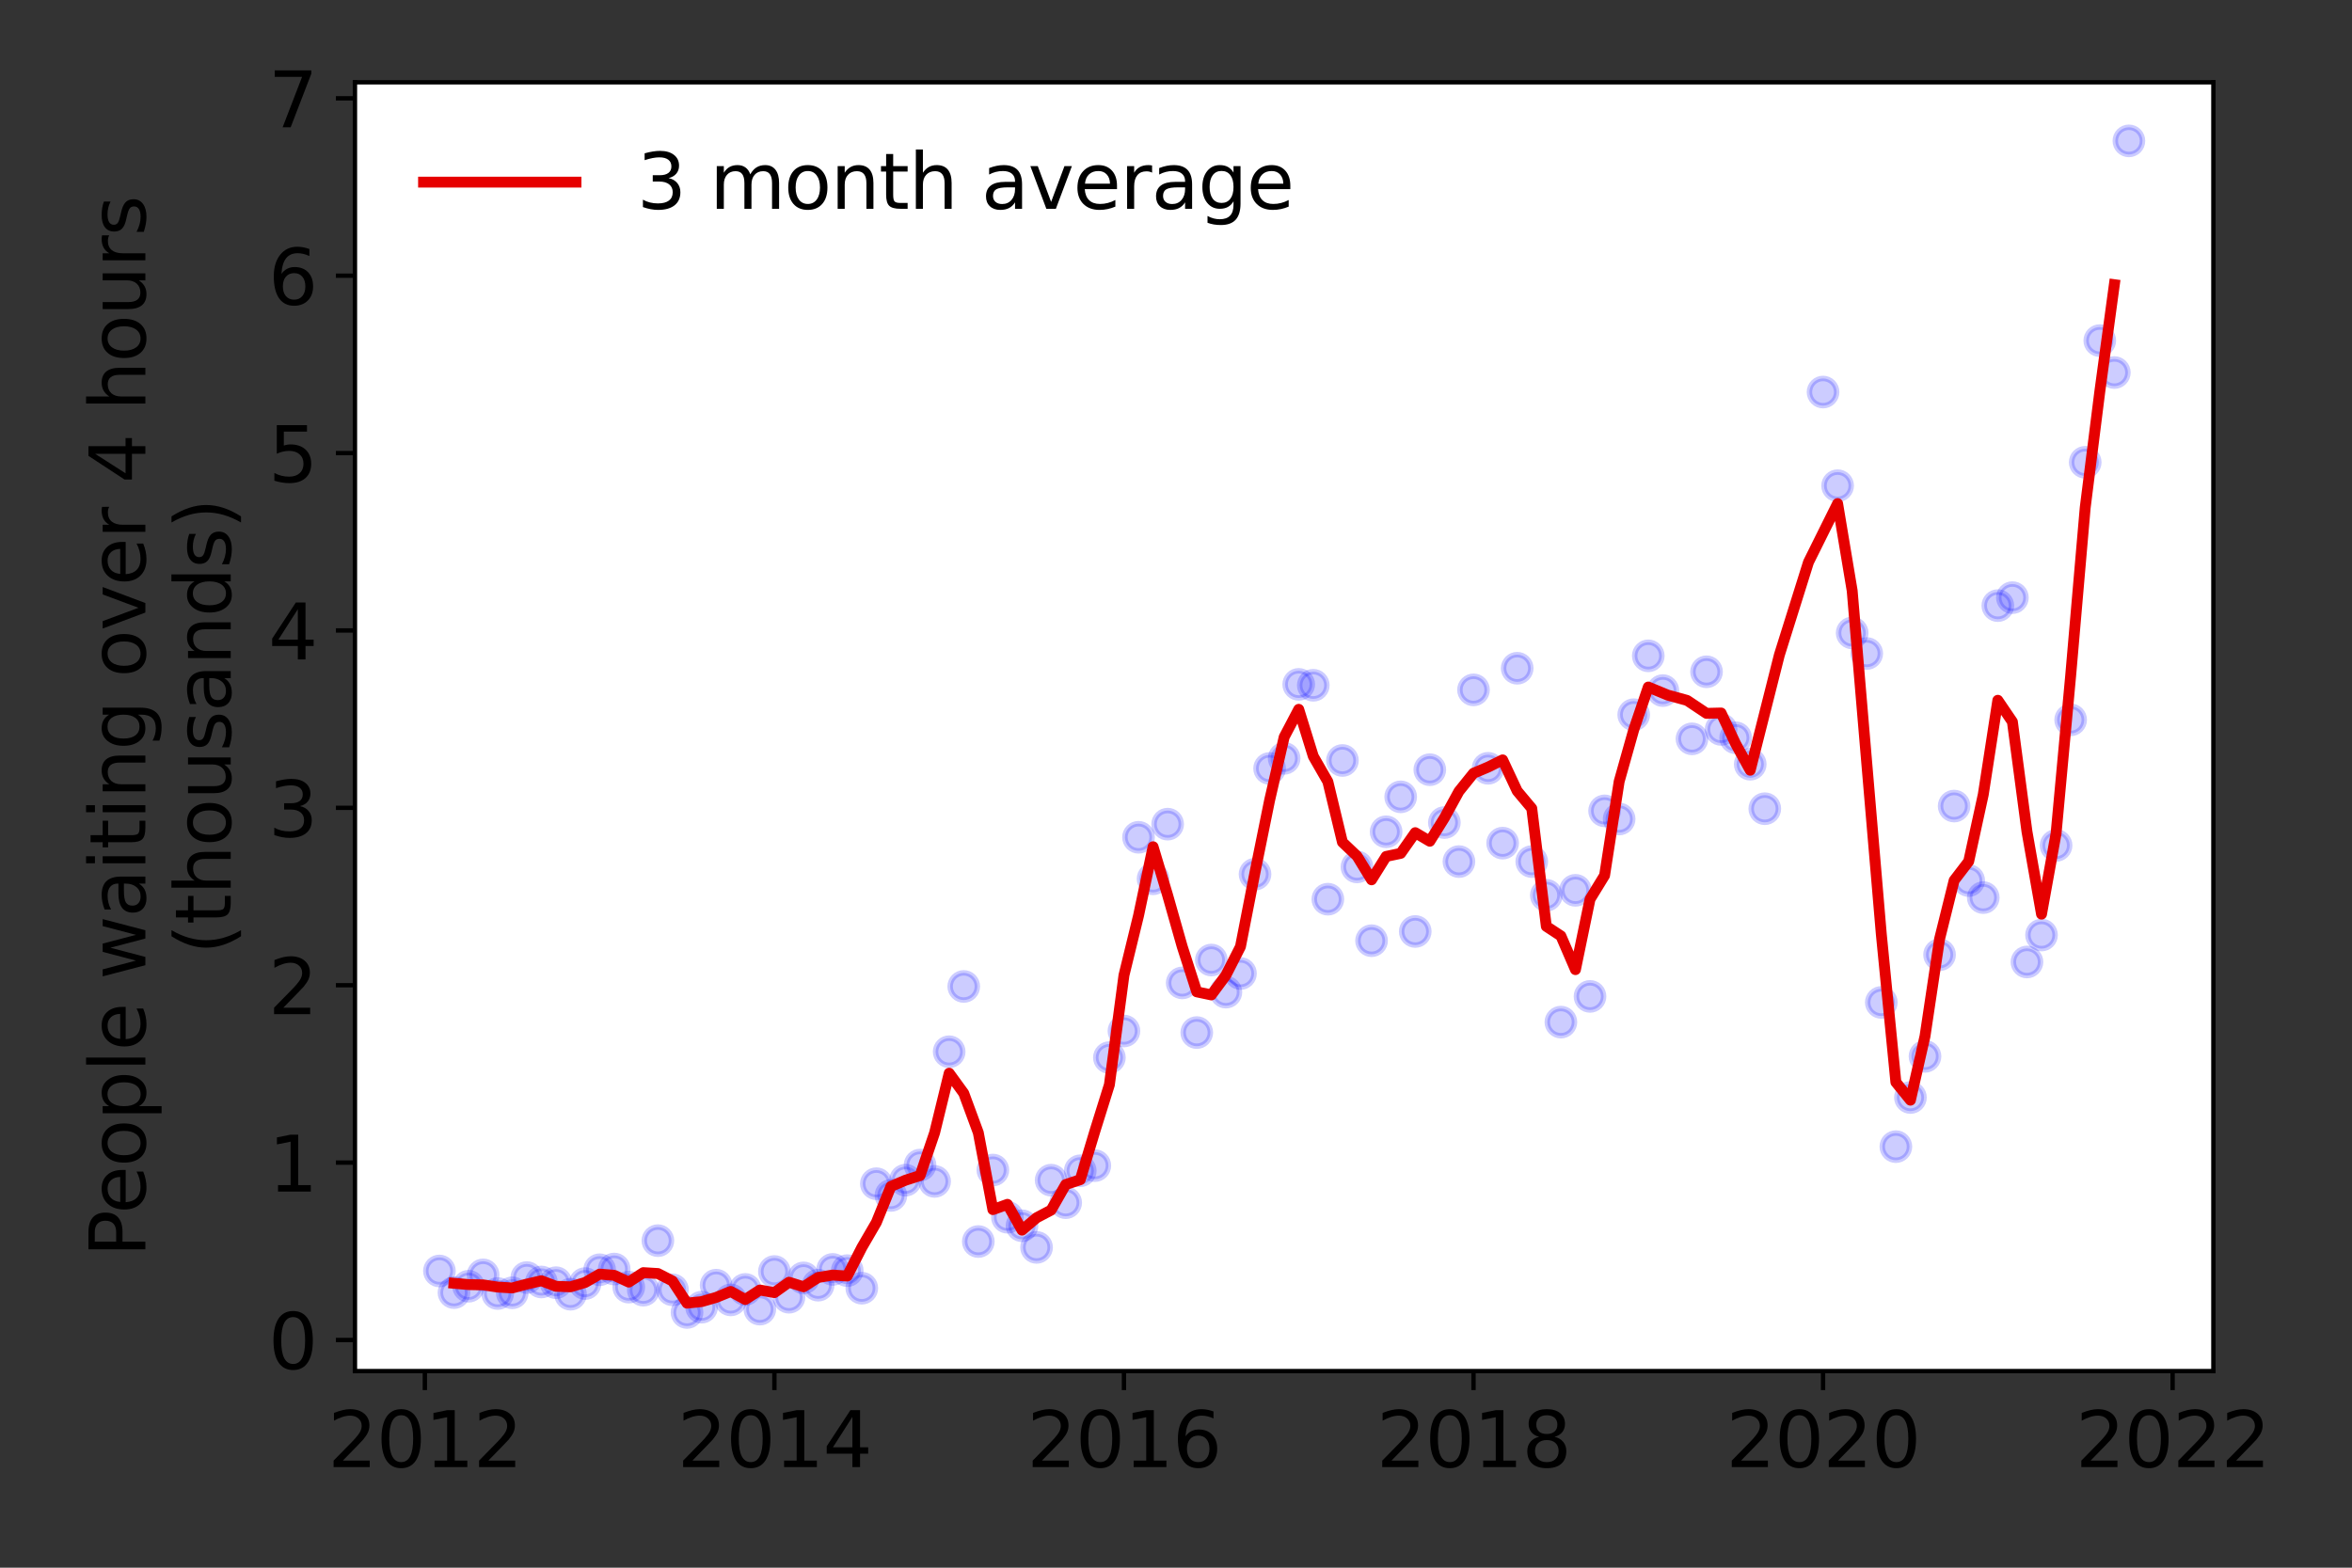 <?xml version="1.0" encoding="utf-8" standalone="no"?>
<!DOCTYPE svg PUBLIC "-//W3C//DTD SVG 1.1//EN"
  "http://www.w3.org/Graphics/SVG/1.1/DTD/svg11.dtd">
<svg height="288pt" version="1.1" viewBox="0 0 432 288" width="432pt" xmlns="http://www.w3.org/2000/svg" xmlns:xlink="http://www.w3.org/1999/xlink">
 <rect x="0" y="0" width="432" height="288" fill="#333333" stroke="none"/>
 <defs>
  <style type="text/css">*{stroke-linecap:butt;stroke-linejoin:round;}</style>
 </defs>
 <g id="figure_1">
  <g id="patch_1">
   <path d="M 0 288 
L 432 288 
L 432 0 
L 0 0 
z
" style="fill:none;"/>
  </g>
  <g id="axes_1">
   <g id="patch_2">
    <path d="M 65.195 251.88 
L 406.539 251.88 
L 406.539 15.12 
L 65.195 15.12 
z
" style="fill:#ffffff;"/>
   </g>
   <g id="matplotlib.axis_1">
    <g id="xtick_1">
     <g id="line2d_1">
      <defs>
       <path d="M 0 0 
L 0 3.5 
" id="m6fd1a93923" style="stroke:#000000;stroke-width:0.8;"/>
      </defs>
      <g>
       <use style="stroke:#000000;stroke-width:0.8;" x="78.036" xlink:href="#m6fd1a93923" y="251.88"/>
      </g>
     </g>
     <g id="text_1">
      <!-- 2012 -->
      <g transform="translate(60.221 269.518)scale(0.14 -0.14)">
       <defs>
        <path d="M 1228 531 
L 3431 531 
L 3431 0 
L 469 0 
L 469 531 
Q 828 903 1448 1529 
Q 2069 2156 2228 2338 
Q 2531 2678 2651 2914 
Q 2772 3150 2772 3378 
Q 2772 3750 2511 3984 
Q 2250 4219 1831 4219 
Q 1534 4219 1204 4116 
Q 875 4013 500 3803 
L 500 4441 
Q 881 4594 1212 4672 
Q 1544 4750 1819 4750 
Q 2544 4750 2975 4387 
Q 3406 4025 3406 3419 
Q 3406 3131 3298 2873 
Q 3191 2616 2906 2266 
Q 2828 2175 2409 1742 
Q 1991 1309 1228 531 
z
" id="DejaVuSans-32" transform="scale(0.016)"/>
        <path d="M 2034 4250 
Q 1547 4250 1301 3770 
Q 1056 3291 1056 2328 
Q 1056 1369 1301 889 
Q 1547 409 2034 409 
Q 2525 409 2770 889 
Q 3016 1369 3016 2328 
Q 3016 3291 2770 3770 
Q 2525 4250 2034 4250 
z
M 2034 4750 
Q 2819 4750 3233 4129 
Q 3647 3509 3647 2328 
Q 3647 1150 3233 529 
Q 2819 -91 2034 -91 
Q 1250 -91 836 529 
Q 422 1150 422 2328 
Q 422 3509 836 4129 
Q 1250 4750 2034 4750 
z
" id="DejaVuSans-30" transform="scale(0.016)"/>
        <path d="M 794 531 
L 1825 531 
L 1825 4091 
L 703 3866 
L 703 4441 
L 1819 4666 
L 2450 4666 
L 2450 531 
L 3481 531 
L 3481 0 
L 794 0 
L 794 531 
z
" id="DejaVuSans-31" transform="scale(0.016)"/>
       </defs>
       <use xlink:href="#DejaVuSans-32"/>
       <use x="63.623" xlink:href="#DejaVuSans-30"/>
       <use x="127.246" xlink:href="#DejaVuSans-31"/>
       <use x="190.869" xlink:href="#DejaVuSans-32"/>
      </g>
     </g>
    </g>
    <g id="xtick_2">
     <g id="line2d_2">
      <g>
       <use style="stroke:#000000;stroke-width:0.8;" x="142.238" xlink:href="#m6fd1a93923" y="251.88"/>
      </g>
     </g>
     <g id="text_2">
      <!-- 2014 -->
      <g transform="translate(124.423 269.518)scale(0.14 -0.14)">
       <defs>
        <path d="M 2419 4116 
L 825 1625 
L 2419 1625 
L 2419 4116 
z
M 2253 4666 
L 3047 4666 
L 3047 1625 
L 3713 1625 
L 3713 1100 
L 3047 1100 
L 3047 0 
L 2419 0 
L 2419 1100 
L 313 1100 
L 313 1709 
L 2253 4666 
z
" id="DejaVuSans-34" transform="scale(0.016)"/>
       </defs>
       <use xlink:href="#DejaVuSans-32"/>
       <use x="63.623" xlink:href="#DejaVuSans-30"/>
       <use x="127.246" xlink:href="#DejaVuSans-31"/>
       <use x="190.869" xlink:href="#DejaVuSans-34"/>
      </g>
     </g>
    </g>
    <g id="xtick_3">
     <g id="line2d_3">
      <g>
       <use style="stroke:#000000;stroke-width:0.8;" x="206.441" xlink:href="#m6fd1a93923" y="251.88"/>
      </g>
     </g>
     <g id="text_3">
      <!-- 2016 -->
      <g transform="translate(188.626 269.518)scale(0.14 -0.14)">
       <defs>
        <path d="M 2113 2584 
Q 1688 2584 1439 2293 
Q 1191 2003 1191 1497 
Q 1191 994 1439 701 
Q 1688 409 2113 409 
Q 2538 409 2786 701 
Q 3034 994 3034 1497 
Q 3034 2003 2786 2293 
Q 2538 2584 2113 2584 
z
M 3366 4563 
L 3366 3988 
Q 3128 4100 2886 4159 
Q 2644 4219 2406 4219 
Q 1781 4219 1451 3797 
Q 1122 3375 1075 2522 
Q 1259 2794 1537 2939 
Q 1816 3084 2150 3084 
Q 2853 3084 3261 2657 
Q 3669 2231 3669 1497 
Q 3669 778 3244 343 
Q 2819 -91 2113 -91 
Q 1303 -91 875 529 
Q 447 1150 447 2328 
Q 447 3434 972 4092 
Q 1497 4750 2381 4750 
Q 2619 4750 2861 4703 
Q 3103 4656 3366 4563 
z
" id="DejaVuSans-36" transform="scale(0.016)"/>
       </defs>
       <use xlink:href="#DejaVuSans-32"/>
       <use x="63.623" xlink:href="#DejaVuSans-30"/>
       <use x="127.246" xlink:href="#DejaVuSans-31"/>
       <use x="190.869" xlink:href="#DejaVuSans-36"/>
      </g>
     </g>
    </g>
    <g id="xtick_4">
     <g id="line2d_4">
      <g>
       <use style="stroke:#000000;stroke-width:0.8;" x="270.644" xlink:href="#m6fd1a93923" y="251.88"/>
      </g>
     </g>
     <g id="text_4">
      <!-- 2018 -->
      <g transform="translate(252.829 269.518)scale(0.14 -0.14)">
       <defs>
        <path d="M 2034 2216 
Q 1584 2216 1326 1975 
Q 1069 1734 1069 1313 
Q 1069 891 1326 650 
Q 1584 409 2034 409 
Q 2484 409 2743 651 
Q 3003 894 3003 1313 
Q 3003 1734 2745 1975 
Q 2488 2216 2034 2216 
z
M 1403 2484 
Q 997 2584 770 2862 
Q 544 3141 544 3541 
Q 544 4100 942 4425 
Q 1341 4750 2034 4750 
Q 2731 4750 3128 4425 
Q 3525 4100 3525 3541 
Q 3525 3141 3298 2862 
Q 3072 2584 2669 2484 
Q 3125 2378 3379 2068 
Q 3634 1759 3634 1313 
Q 3634 634 3220 271 
Q 2806 -91 2034 -91 
Q 1263 -91 848 271 
Q 434 634 434 1313 
Q 434 1759 690 2068 
Q 947 2378 1403 2484 
z
M 1172 3481 
Q 1172 3119 1398 2916 
Q 1625 2713 2034 2713 
Q 2441 2713 2670 2916 
Q 2900 3119 2900 3481 
Q 2900 3844 2670 4047 
Q 2441 4250 2034 4250 
Q 1625 4250 1398 4047 
Q 1172 3844 1172 3481 
z
" id="DejaVuSans-38" transform="scale(0.016)"/>
       </defs>
       <use xlink:href="#DejaVuSans-32"/>
       <use x="63.623" xlink:href="#DejaVuSans-30"/>
       <use x="127.246" xlink:href="#DejaVuSans-31"/>
       <use x="190.869" xlink:href="#DejaVuSans-38"/>
      </g>
     </g>
    </g>
    <g id="xtick_5">
     <g id="line2d_5">
      <g>
       <use style="stroke:#000000;stroke-width:0.8;" x="334.846" xlink:href="#m6fd1a93923" y="251.88"/>
      </g>
     </g>
     <g id="text_5">
      <!-- 2020 -->
      <g transform="translate(317.031 269.518)scale(0.14 -0.14)">
       <use xlink:href="#DejaVuSans-32"/>
       <use x="63.623" xlink:href="#DejaVuSans-30"/>
       <use x="127.246" xlink:href="#DejaVuSans-32"/>
       <use x="190.869" xlink:href="#DejaVuSans-30"/>
      </g>
     </g>
    </g>
    <g id="xtick_6">
     <g id="line2d_6">
      <g>
       <use style="stroke:#000000;stroke-width:0.8;" x="399.049" xlink:href="#m6fd1a93923" y="251.88"/>
      </g>
     </g>
     <g id="text_6">
      <!-- 2022 -->
      <g transform="translate(381.234 269.518)scale(0.14 -0.14)">
       <use xlink:href="#DejaVuSans-32"/>
       <use x="63.623" xlink:href="#DejaVuSans-30"/>
       <use x="127.246" xlink:href="#DejaVuSans-32"/>
       <use x="190.869" xlink:href="#DejaVuSans-32"/>
      </g>
     </g>
    </g>
   </g>
   <g id="matplotlib.axis_2">
    <g id="ytick_1">
     <g id="line2d_7">
      <defs>
       <path d="M 0 0 
L -3.5 0 
" id="m1b6119025e" style="stroke:#000000;stroke-width:0.8;"/>
      </defs>
      <g>
       <use style="stroke:#000000;stroke-width:0.8;" x="65.195" xlink:href="#m1b6119025e" y="246.169"/>
      </g>
     </g>
     <g id="text_7">
      <!-- 0 -->
      <g transform="translate(49.288 251.488)scale(0.14 -0.14)">
       <use xlink:href="#DejaVuSans-30"/>
      </g>
     </g>
    </g>
    <g id="ytick_2">
     <g id="line2d_8">
      <g>
       <use style="stroke:#000000;stroke-width:0.8;" x="65.195" xlink:href="#m1b6119025e" y="213.582"/>
      </g>
     </g>
     <g id="text_8">
      <!-- 1 -->
      <g transform="translate(49.288 218.901)scale(0.14 -0.14)">
       <use xlink:href="#DejaVuSans-31"/>
      </g>
     </g>
    </g>
    <g id="ytick_3">
     <g id="line2d_9">
      <g>
       <use style="stroke:#000000;stroke-width:0.8;" x="65.195" xlink:href="#m1b6119025e" y="180.995"/>
      </g>
     </g>
     <g id="text_9">
      <!-- 2 -->
      <g transform="translate(49.288 186.314)scale(0.14 -0.14)">
       <use xlink:href="#DejaVuSans-32"/>
      </g>
     </g>
    </g>
    <g id="ytick_4">
     <g id="line2d_10">
      <g>
       <use style="stroke:#000000;stroke-width:0.8;" x="65.195" xlink:href="#m1b6119025e" y="148.408"/>
      </g>
     </g>
     <g id="text_10">
      <!-- 3 -->
      <g transform="translate(49.288 153.727)scale(0.14 -0.14)">
       <defs>
        <path d="M 2597 2516 
Q 3050 2419 3304 2112 
Q 3559 1806 3559 1356 
Q 3559 666 3084 287 
Q 2609 -91 1734 -91 
Q 1441 -91 1130 -33 
Q 819 25 488 141 
L 488 750 
Q 750 597 1062 519 
Q 1375 441 1716 441 
Q 2309 441 2620 675 
Q 2931 909 2931 1356 
Q 2931 1769 2642 2001 
Q 2353 2234 1838 2234 
L 1294 2234 
L 1294 2753 
L 1863 2753 
Q 2328 2753 2575 2939 
Q 2822 3125 2822 3475 
Q 2822 3834 2567 4026 
Q 2313 4219 1838 4219 
Q 1578 4219 1281 4162 
Q 984 4106 628 3988 
L 628 4550 
Q 988 4650 1302 4700 
Q 1616 4750 1894 4750 
Q 2613 4750 3031 4423 
Q 3450 4097 3450 3541 
Q 3450 3153 3228 2886 
Q 3006 2619 2597 2516 
z
" id="DejaVuSans-33" transform="scale(0.016)"/>
       </defs>
       <use xlink:href="#DejaVuSans-33"/>
      </g>
     </g>
    </g>
    <g id="ytick_5">
     <g id="line2d_11">
      <g>
       <use style="stroke:#000000;stroke-width:0.8;" x="65.195" xlink:href="#m1b6119025e" y="115.822"/>
      </g>
     </g>
     <g id="text_11">
      <!-- 4 -->
      <g transform="translate(49.288 121.141)scale(0.14 -0.14)">
       <use xlink:href="#DejaVuSans-34"/>
      </g>
     </g>
    </g>
    <g id="ytick_6">
     <g id="line2d_12">
      <g>
       <use style="stroke:#000000;stroke-width:0.8;" x="65.195" xlink:href="#m1b6119025e" y="83.235"/>
      </g>
     </g>
     <g id="text_12">
      <!-- 5 -->
      <g transform="translate(49.288 88.554)scale(0.14 -0.14)">
       <defs>
        <path d="M 691 4666 
L 3169 4666 
L 3169 4134 
L 1269 4134 
L 1269 2991 
Q 1406 3038 1543 3061 
Q 1681 3084 1819 3084 
Q 2600 3084 3056 2656 
Q 3513 2228 3513 1497 
Q 3513 744 3044 326 
Q 2575 -91 1722 -91 
Q 1428 -91 1123 -41 
Q 819 9 494 109 
L 494 744 
Q 775 591 1075 516 
Q 1375 441 1709 441 
Q 2250 441 2565 725 
Q 2881 1009 2881 1497 
Q 2881 1984 2565 2268 
Q 2250 2553 1709 2553 
Q 1456 2553 1204 2497 
Q 953 2441 691 2322 
L 691 4666 
z
" id="DejaVuSans-35" transform="scale(0.016)"/>
       </defs>
       <use xlink:href="#DejaVuSans-35"/>
      </g>
     </g>
    </g>
    <g id="ytick_7">
     <g id="line2d_13">
      <g>
       <use style="stroke:#000000;stroke-width:0.8;" x="65.195" xlink:href="#m1b6119025e" y="50.648"/>
      </g>
     </g>
     <g id="text_13">
      <!-- 6 -->
      <g transform="translate(49.288 55.967)scale(0.14 -0.14)">
       <use xlink:href="#DejaVuSans-36"/>
      </g>
     </g>
    </g>
    <g id="ytick_8">
     <g id="line2d_14">
      <g>
       <use style="stroke:#000000;stroke-width:0.8;" x="65.195" xlink:href="#m1b6119025e" y="18.061"/>
      </g>
     </g>
     <g id="text_14">
      <!-- 7 -->
      <g transform="translate(49.288 23.38)scale(0.14 -0.14)">
       <defs>
        <path d="M 525 4666 
L 3525 4666 
L 3525 4397 
L 1831 0 
L 1172 0 
L 2766 4134 
L 525 4134 
L 525 4666 
z
" id="DejaVuSans-37" transform="scale(0.016)"/>
       </defs>
       <use xlink:href="#DejaVuSans-37"/>
      </g>
     </g>
    </g>
    <g id="text_15">
     <!-- People waiting over 4 hours -->
     <g transform="translate(26.699 230.925)rotate(-90)scale(0.14 -0.14)">
      <defs>
       <path d="M 1259 4147 
L 1259 2394 
L 2053 2394 
Q 2494 2394 2734 2622 
Q 2975 2850 2975 3272 
Q 2975 3691 2734 3919 
Q 2494 4147 2053 4147 
L 1259 4147 
z
M 628 4666 
L 2053 4666 
Q 2838 4666 3239 4311 
Q 3641 3956 3641 3272 
Q 3641 2581 3239 2228 
Q 2838 1875 2053 1875 
L 1259 1875 
L 1259 0 
L 628 0 
L 628 4666 
z
" id="DejaVuSans-50" transform="scale(0.016)"/>
       <path d="M 3597 1894 
L 3597 1613 
L 953 1613 
Q 991 1019 1311 708 
Q 1631 397 2203 397 
Q 2534 397 2845 478 
Q 3156 559 3463 722 
L 3463 178 
Q 3153 47 2828 -22 
Q 2503 -91 2169 -91 
Q 1331 -91 842 396 
Q 353 884 353 1716 
Q 353 2575 817 3079 
Q 1281 3584 2069 3584 
Q 2775 3584 3186 3129 
Q 3597 2675 3597 1894 
z
M 3022 2063 
Q 3016 2534 2758 2815 
Q 2500 3097 2075 3097 
Q 1594 3097 1305 2825 
Q 1016 2553 972 2059 
L 3022 2063 
z
" id="DejaVuSans-65" transform="scale(0.016)"/>
       <path d="M 1959 3097 
Q 1497 3097 1228 2736 
Q 959 2375 959 1747 
Q 959 1119 1226 758 
Q 1494 397 1959 397 
Q 2419 397 2687 759 
Q 2956 1122 2956 1747 
Q 2956 2369 2687 2733 
Q 2419 3097 1959 3097 
z
M 1959 3584 
Q 2709 3584 3137 3096 
Q 3566 2609 3566 1747 
Q 3566 888 3137 398 
Q 2709 -91 1959 -91 
Q 1206 -91 779 398 
Q 353 888 353 1747 
Q 353 2609 779 3096 
Q 1206 3584 1959 3584 
z
" id="DejaVuSans-6f" transform="scale(0.016)"/>
       <path d="M 1159 525 
L 1159 -1331 
L 581 -1331 
L 581 3500 
L 1159 3500 
L 1159 2969 
Q 1341 3281 1617 3432 
Q 1894 3584 2278 3584 
Q 2916 3584 3314 3078 
Q 3713 2572 3713 1747 
Q 3713 922 3314 415 
Q 2916 -91 2278 -91 
Q 1894 -91 1617 61 
Q 1341 213 1159 525 
z
M 3116 1747 
Q 3116 2381 2855 2742 
Q 2594 3103 2138 3103 
Q 1681 3103 1420 2742 
Q 1159 2381 1159 1747 
Q 1159 1113 1420 752 
Q 1681 391 2138 391 
Q 2594 391 2855 752 
Q 3116 1113 3116 1747 
z
" id="DejaVuSans-70" transform="scale(0.016)"/>
       <path d="M 603 4863 
L 1178 4863 
L 1178 0 
L 603 0 
L 603 4863 
z
" id="DejaVuSans-6c" transform="scale(0.016)"/>
       <path id="DejaVuSans-20" transform="scale(0.016)"/>
       <path d="M 269 3500 
L 844 3500 
L 1563 769 
L 2278 3500 
L 2956 3500 
L 3675 769 
L 4391 3500 
L 4966 3500 
L 4050 0 
L 3372 0 
L 2619 2869 
L 1863 0 
L 1184 0 
L 269 3500 
z
" id="DejaVuSans-77" transform="scale(0.016)"/>
       <path d="M 2194 1759 
Q 1497 1759 1228 1600 
Q 959 1441 959 1056 
Q 959 750 1161 570 
Q 1363 391 1709 391 
Q 2188 391 2477 730 
Q 2766 1069 2766 1631 
L 2766 1759 
L 2194 1759 
z
M 3341 1997 
L 3341 0 
L 2766 0 
L 2766 531 
Q 2569 213 2275 61 
Q 1981 -91 1556 -91 
Q 1019 -91 701 211 
Q 384 513 384 1019 
Q 384 1609 779 1909 
Q 1175 2209 1959 2209 
L 2766 2209 
L 2766 2266 
Q 2766 2663 2505 2880 
Q 2244 3097 1772 3097 
Q 1472 3097 1187 3025 
Q 903 2953 641 2809 
L 641 3341 
Q 956 3463 1253 3523 
Q 1550 3584 1831 3584 
Q 2591 3584 2966 3190 
Q 3341 2797 3341 1997 
z
" id="DejaVuSans-61" transform="scale(0.016)"/>
       <path d="M 603 3500 
L 1178 3500 
L 1178 0 
L 603 0 
L 603 3500 
z
M 603 4863 
L 1178 4863 
L 1178 4134 
L 603 4134 
L 603 4863 
z
" id="DejaVuSans-69" transform="scale(0.016)"/>
       <path d="M 1172 4494 
L 1172 3500 
L 2356 3500 
L 2356 3053 
L 1172 3053 
L 1172 1153 
Q 1172 725 1289 603 
Q 1406 481 1766 481 
L 2356 481 
L 2356 0 
L 1766 0 
Q 1100 0 847 248 
Q 594 497 594 1153 
L 594 3053 
L 172 3053 
L 172 3500 
L 594 3500 
L 594 4494 
L 1172 4494 
z
" id="DejaVuSans-74" transform="scale(0.016)"/>
       <path d="M 3513 2113 
L 3513 0 
L 2938 0 
L 2938 2094 
Q 2938 2591 2744 2837 
Q 2550 3084 2163 3084 
Q 1697 3084 1428 2787 
Q 1159 2491 1159 1978 
L 1159 0 
L 581 0 
L 581 3500 
L 1159 3500 
L 1159 2956 
Q 1366 3272 1645 3428 
Q 1925 3584 2291 3584 
Q 2894 3584 3203 3211 
Q 3513 2838 3513 2113 
z
" id="DejaVuSans-6e" transform="scale(0.016)"/>
       <path d="M 2906 1791 
Q 2906 2416 2648 2759 
Q 2391 3103 1925 3103 
Q 1463 3103 1205 2759 
Q 947 2416 947 1791 
Q 947 1169 1205 825 
Q 1463 481 1925 481 
Q 2391 481 2648 825 
Q 2906 1169 2906 1791 
z
M 3481 434 
Q 3481 -459 3084 -895 
Q 2688 -1331 1869 -1331 
Q 1566 -1331 1297 -1286 
Q 1028 -1241 775 -1147 
L 775 -588 
Q 1028 -725 1275 -790 
Q 1522 -856 1778 -856 
Q 2344 -856 2625 -561 
Q 2906 -266 2906 331 
L 2906 616 
Q 2728 306 2450 153 
Q 2172 0 1784 0 
Q 1141 0 747 490 
Q 353 981 353 1791 
Q 353 2603 747 3093 
Q 1141 3584 1784 3584 
Q 2172 3584 2450 3431 
Q 2728 3278 2906 2969 
L 2906 3500 
L 3481 3500 
L 3481 434 
z
" id="DejaVuSans-67" transform="scale(0.016)"/>
       <path d="M 191 3500 
L 800 3500 
L 1894 563 
L 2988 3500 
L 3597 3500 
L 2284 0 
L 1503 0 
L 191 3500 
z
" id="DejaVuSans-76" transform="scale(0.016)"/>
       <path d="M 2631 2963 
Q 2534 3019 2420 3045 
Q 2306 3072 2169 3072 
Q 1681 3072 1420 2755 
Q 1159 2438 1159 1844 
L 1159 0 
L 581 0 
L 581 3500 
L 1159 3500 
L 1159 2956 
Q 1341 3275 1631 3429 
Q 1922 3584 2338 3584 
Q 2397 3584 2469 3576 
Q 2541 3569 2628 3553 
L 2631 2963 
z
" id="DejaVuSans-72" transform="scale(0.016)"/>
       <path d="M 3513 2113 
L 3513 0 
L 2938 0 
L 2938 2094 
Q 2938 2591 2744 2837 
Q 2550 3084 2163 3084 
Q 1697 3084 1428 2787 
Q 1159 2491 1159 1978 
L 1159 0 
L 581 0 
L 581 4863 
L 1159 4863 
L 1159 2956 
Q 1366 3272 1645 3428 
Q 1925 3584 2291 3584 
Q 2894 3584 3203 3211 
Q 3513 2838 3513 2113 
z
" id="DejaVuSans-68" transform="scale(0.016)"/>
       <path d="M 544 1381 
L 544 3500 
L 1119 3500 
L 1119 1403 
Q 1119 906 1312 657 
Q 1506 409 1894 409 
Q 2359 409 2629 706 
Q 2900 1003 2900 1516 
L 2900 3500 
L 3475 3500 
L 3475 0 
L 2900 0 
L 2900 538 
Q 2691 219 2414 64 
Q 2138 -91 1772 -91 
Q 1169 -91 856 284 
Q 544 659 544 1381 
z
M 1991 3584 
L 1991 3584 
z
" id="DejaVuSans-75" transform="scale(0.016)"/>
       <path d="M 2834 3397 
L 2834 2853 
Q 2591 2978 2328 3040 
Q 2066 3103 1784 3103 
Q 1356 3103 1142 2972 
Q 928 2841 928 2578 
Q 928 2378 1081 2264 
Q 1234 2150 1697 2047 
L 1894 2003 
Q 2506 1872 2764 1633 
Q 3022 1394 3022 966 
Q 3022 478 2636 193 
Q 2250 -91 1575 -91 
Q 1294 -91 989 -36 
Q 684 19 347 128 
L 347 722 
Q 666 556 975 473 
Q 1284 391 1588 391 
Q 1994 391 2212 530 
Q 2431 669 2431 922 
Q 2431 1156 2273 1281 
Q 2116 1406 1581 1522 
L 1381 1569 
Q 847 1681 609 1914 
Q 372 2147 372 2553 
Q 372 3047 722 3315 
Q 1072 3584 1716 3584 
Q 2034 3584 2315 3537 
Q 2597 3491 2834 3397 
z
" id="DejaVuSans-73" transform="scale(0.016)"/>
      </defs>
      <use xlink:href="#DejaVuSans-50"/>
      <use x="56.678" xlink:href="#DejaVuSans-65"/>
      <use x="118.201" xlink:href="#DejaVuSans-6f"/>
      <use x="179.383" xlink:href="#DejaVuSans-70"/>
      <use x="242.859" xlink:href="#DejaVuSans-6c"/>
      <use x="270.643" xlink:href="#DejaVuSans-65"/>
      <use x="332.166" xlink:href="#DejaVuSans-20"/>
      <use x="363.953" xlink:href="#DejaVuSans-77"/>
      <use x="445.74" xlink:href="#DejaVuSans-61"/>
      <use x="507.02" xlink:href="#DejaVuSans-69"/>
      <use x="534.803" xlink:href="#DejaVuSans-74"/>
      <use x="574.012" xlink:href="#DejaVuSans-69"/>
      <use x="601.795" xlink:href="#DejaVuSans-6e"/>
      <use x="665.174" xlink:href="#DejaVuSans-67"/>
      <use x="728.65" xlink:href="#DejaVuSans-20"/>
      <use x="760.438" xlink:href="#DejaVuSans-6f"/>
      <use x="821.619" xlink:href="#DejaVuSans-76"/>
      <use x="880.799" xlink:href="#DejaVuSans-65"/>
      <use x="942.322" xlink:href="#DejaVuSans-72"/>
      <use x="983.436" xlink:href="#DejaVuSans-20"/>
      <use x="1015.223" xlink:href="#DejaVuSans-34"/>
      <use x="1078.846" xlink:href="#DejaVuSans-20"/>
      <use x="1110.633" xlink:href="#DejaVuSans-68"/>
      <use x="1174.012" xlink:href="#DejaVuSans-6f"/>
      <use x="1235.193" xlink:href="#DejaVuSans-75"/>
      <use x="1298.572" xlink:href="#DejaVuSans-72"/>
      <use x="1339.686" xlink:href="#DejaVuSans-73"/>
     </g>
     <!-- (thousands) -->
     <g transform="translate(42.376 175.325)rotate(-90)scale(0.14 -0.14)">
      <defs>
       <path d="M 1984 4856 
Q 1566 4138 1362 3434 
Q 1159 2731 1159 2009 
Q 1159 1288 1364 580 
Q 1569 -128 1984 -844 
L 1484 -844 
Q 1016 -109 783 600 
Q 550 1309 550 2009 
Q 550 2706 781 3412 
Q 1013 4119 1484 4856 
L 1984 4856 
z
" id="DejaVuSans-28" transform="scale(0.016)"/>
       <path d="M 2906 2969 
L 2906 4863 
L 3481 4863 
L 3481 0 
L 2906 0 
L 2906 525 
Q 2725 213 2448 61 
Q 2172 -91 1784 -91 
Q 1150 -91 751 415 
Q 353 922 353 1747 
Q 353 2572 751 3078 
Q 1150 3584 1784 3584 
Q 2172 3584 2448 3432 
Q 2725 3281 2906 2969 
z
M 947 1747 
Q 947 1113 1208 752 
Q 1469 391 1925 391 
Q 2381 391 2643 752 
Q 2906 1113 2906 1747 
Q 2906 2381 2643 2742 
Q 2381 3103 1925 3103 
Q 1469 3103 1208 2742 
Q 947 2381 947 1747 
z
" id="DejaVuSans-64" transform="scale(0.016)"/>
       <path d="M 513 4856 
L 1013 4856 
Q 1481 4119 1714 3412 
Q 1947 2706 1947 2009 
Q 1947 1309 1714 600 
Q 1481 -109 1013 -844 
L 513 -844 
Q 928 -128 1133 580 
Q 1338 1288 1338 2009 
Q 1338 2731 1133 3434 
Q 928 4138 513 4856 
z
" id="DejaVuSans-29" transform="scale(0.016)"/>
      </defs>
      <use xlink:href="#DejaVuSans-28"/>
      <use x="39.014" xlink:href="#DejaVuSans-74"/>
      <use x="78.223" xlink:href="#DejaVuSans-68"/>
      <use x="141.602" xlink:href="#DejaVuSans-6f"/>
      <use x="202.783" xlink:href="#DejaVuSans-75"/>
      <use x="266.162" xlink:href="#DejaVuSans-73"/>
      <use x="318.262" xlink:href="#DejaVuSans-61"/>
      <use x="379.541" xlink:href="#DejaVuSans-6e"/>
      <use x="442.92" xlink:href="#DejaVuSans-64"/>
      <use x="506.396" xlink:href="#DejaVuSans-73"/>
      <use x="558.496" xlink:href="#DejaVuSans-29"/>
     </g>
    </g>
   </g>
   <g id="line2d_15">
    <defs>
     <path d="M 0 2.5 
C 0.663 2.5 1.299 2.237 1.768 1.768 
C 2.237 1.299 2.5 0.663 2.5 0 
C 2.5 -0.663 2.237 -1.299 1.768 -1.768 
C 1.299 -2.237 0.663 -2.5 0 -2.5 
C -0.663 -2.5 -1.299 -2.237 -1.768 -1.768 
C -2.237 -1.299 -2.5 -0.663 -2.5 0 
C -2.5 0.663 -2.237 1.299 -1.768 1.768 
C -1.299 2.237 -0.663 2.5 0 2.5 
z
" id="m2024ff876e" style="stroke:#0000ff;stroke-opacity:0.2;"/>
    </defs>
    <g clip-path="url(#pb90daed8d2)">
     <use style="fill:#0000ff;fill-opacity:0.2;stroke:#0000ff;stroke-opacity:0.2;" x="391.024" xlink:href="#m2024ff876e" y="25.882"/>
     <use style="fill:#0000ff;fill-opacity:0.2;stroke:#0000ff;stroke-opacity:0.2;" x="388.348" xlink:href="#m2024ff876e" y="68.44"/>
     <use style="fill:#0000ff;fill-opacity:0.2;stroke:#0000ff;stroke-opacity:0.2;" x="385.673" xlink:href="#m2024ff876e" y="62.575"/>
     <use style="fill:#0000ff;fill-opacity:0.2;stroke:#0000ff;stroke-opacity:0.2;" x="382.998" xlink:href="#m2024ff876e" y="84.929"/>
     <use style="fill:#0000ff;fill-opacity:0.2;stroke:#0000ff;stroke-opacity:0.2;" x="380.323" xlink:href="#m2024ff876e" y="132.245"/>
     <use style="fill:#0000ff;fill-opacity:0.2;stroke:#0000ff;stroke-opacity:0.2;" x="377.648" xlink:href="#m2024ff876e" y="155.317"/>
     <use style="fill:#0000ff;fill-opacity:0.2;stroke:#0000ff;stroke-opacity:0.2;" x="374.973" xlink:href="#m2024ff876e" y="171.773"/>
     <use style="fill:#0000ff;fill-opacity:0.2;stroke:#0000ff;stroke-opacity:0.2;" x="372.298" xlink:href="#m2024ff876e" y="176.727"/>
     <use style="fill:#0000ff;fill-opacity:0.2;stroke:#0000ff;stroke-opacity:0.2;" x="369.623" xlink:href="#m2024ff876e" y="109.793"/>
     <use style="fill:#0000ff;fill-opacity:0.2;stroke:#0000ff;stroke-opacity:0.2;" x="366.948" xlink:href="#m2024ff876e" y="111.259"/>
     <use style="fill:#0000ff;fill-opacity:0.2;stroke:#0000ff;stroke-opacity:0.2;" x="364.272" xlink:href="#m2024ff876e" y="164.897"/>
     <use style="fill:#0000ff;fill-opacity:0.2;stroke:#0000ff;stroke-opacity:0.2;" x="361.597" xlink:href="#m2024ff876e" y="161.769"/>
     <use style="fill:#0000ff;fill-opacity:0.2;stroke:#0000ff;stroke-opacity:0.2;" x="358.922" xlink:href="#m2024ff876e" y="148.083"/>
     <use style="fill:#0000ff;fill-opacity:0.2;stroke:#0000ff;stroke-opacity:0.2;" x="356.247" xlink:href="#m2024ff876e" y="175.39"/>
     <use style="fill:#0000ff;fill-opacity:0.2;stroke:#0000ff;stroke-opacity:0.2;" x="353.572" xlink:href="#m2024ff876e" y="194.063"/>
     <use style="fill:#0000ff;fill-opacity:0.2;stroke:#0000ff;stroke-opacity:0.2;" x="350.897" xlink:href="#m2024ff876e" y="201.623"/>
     <use style="fill:#0000ff;fill-opacity:0.2;stroke:#0000ff;stroke-opacity:0.2;" x="348.222" xlink:href="#m2024ff876e" y="210.649"/>
     <use style="fill:#0000ff;fill-opacity:0.2;stroke:#0000ff;stroke-opacity:0.2;" x="345.547" xlink:href="#m2024ff876e" y="184.156"/>
     <use style="fill:#0000ff;fill-opacity:0.2;stroke:#0000ff;stroke-opacity:0.2;" x="342.872" xlink:href="#m2024ff876e" y="120.058"/>
     <use style="fill:#0000ff;fill-opacity:0.2;stroke:#0000ff;stroke-opacity:0.2;" x="340.196" xlink:href="#m2024ff876e" y="116.278"/>
     <use style="fill:#0000ff;fill-opacity:0.2;stroke:#0000ff;stroke-opacity:0.2;" x="337.521" xlink:href="#m2024ff876e" y="89.231"/>
     <use style="fill:#0000ff;fill-opacity:0.2;stroke:#0000ff;stroke-opacity:0.2;" x="334.846" xlink:href="#m2024ff876e" y="72.025"/>
     <use style="fill:#0000ff;fill-opacity:0.2;stroke:#0000ff;stroke-opacity:0.2;" x="324.146" xlink:href="#m2024ff876e" y="148.571"/>
     <use style="fill:#0000ff;fill-opacity:0.2;stroke:#0000ff;stroke-opacity:0.2;" x="321.471" xlink:href="#m2024ff876e" y="140.392"/>
     <use style="fill:#0000ff;fill-opacity:0.2;stroke:#0000ff;stroke-opacity:0.2;" x="318.796" xlink:href="#m2024ff876e" y="135.537"/>
     <use style="fill:#0000ff;fill-opacity:0.2;stroke:#0000ff;stroke-opacity:0.2;" x="316.12" xlink:href="#m2024ff876e" y="134.005"/>
     <use style="fill:#0000ff;fill-opacity:0.2;stroke:#0000ff;stroke-opacity:0.2;" x="313.445" xlink:href="#m2024ff876e" y="123.414"/>
     <use style="fill:#0000ff;fill-opacity:0.2;stroke:#0000ff;stroke-opacity:0.2;" x="310.77" xlink:href="#m2024ff876e" y="135.732"/>
     <use style="fill:#0000ff;fill-opacity:0.2;stroke:#0000ff;stroke-opacity:0.2;" x="305.42" xlink:href="#m2024ff876e" y="126.869"/>
     <use style="fill:#0000ff;fill-opacity:0.2;stroke:#0000ff;stroke-opacity:0.2;" x="302.745" xlink:href="#m2024ff876e" y="120.482"/>
     <use style="fill:#0000ff;fill-opacity:0.2;stroke:#0000ff;stroke-opacity:0.2;" x="300.07" xlink:href="#m2024ff876e" y="131.3"/>
     <use style="fill:#0000ff;fill-opacity:0.2;stroke:#0000ff;stroke-opacity:0.2;" x="297.395" xlink:href="#m2024ff876e" y="150.461"/>
     <use style="fill:#0000ff;fill-opacity:0.2;stroke:#0000ff;stroke-opacity:0.2;" x="294.72" xlink:href="#m2024ff876e" y="148.962"/>
     <use style="fill:#0000ff;fill-opacity:0.2;stroke:#0000ff;stroke-opacity:0.2;" x="292.044" xlink:href="#m2024ff876e" y="183.048"/>
     <use style="fill:#0000ff;fill-opacity:0.2;stroke:#0000ff;stroke-opacity:0.2;" x="289.369" xlink:href="#m2024ff876e" y="163.561"/>
     <use style="fill:#0000ff;fill-opacity:0.2;stroke:#0000ff;stroke-opacity:0.2;" x="286.694" xlink:href="#m2024ff876e" y="187.773"/>
     <use style="fill:#0000ff;fill-opacity:0.2;stroke:#0000ff;stroke-opacity:0.2;" x="284.019" xlink:href="#m2024ff876e" y="164.474"/>
     <use style="fill:#0000ff;fill-opacity:0.2;stroke:#0000ff;stroke-opacity:0.2;" x="281.344" xlink:href="#m2024ff876e" y="158.282"/>
     <use style="fill:#0000ff;fill-opacity:0.2;stroke:#0000ff;stroke-opacity:0.2;" x="278.669" xlink:href="#m2024ff876e" y="122.763"/>
     <use style="fill:#0000ff;fill-opacity:0.2;stroke:#0000ff;stroke-opacity:0.2;" x="275.994" xlink:href="#m2024ff876e" y="154.893"/>
     <use style="fill:#0000ff;fill-opacity:0.2;stroke:#0000ff;stroke-opacity:0.2;" x="273.319" xlink:href="#m2024ff876e" y="141.142"/>
     <use style="fill:#0000ff;fill-opacity:0.2;stroke:#0000ff;stroke-opacity:0.2;" x="270.644" xlink:href="#m2024ff876e" y="126.738"/>
     <use style="fill:#0000ff;fill-opacity:0.2;stroke:#0000ff;stroke-opacity:0.2;" x="267.968" xlink:href="#m2024ff876e" y="158.282"/>
     <use style="fill:#0000ff;fill-opacity:0.2;stroke:#0000ff;stroke-opacity:0.2;" x="265.293" xlink:href="#m2024ff876e" y="151.113"/>
     <use style="fill:#0000ff;fill-opacity:0.2;stroke:#0000ff;stroke-opacity:0.2;" x="262.618" xlink:href="#m2024ff876e" y="141.402"/>
     <use style="fill:#0000ff;fill-opacity:0.2;stroke:#0000ff;stroke-opacity:0.2;" x="259.943" xlink:href="#m2024ff876e" y="171.122"/>
     <use style="fill:#0000ff;fill-opacity:0.2;stroke:#0000ff;stroke-opacity:0.2;" x="257.268" xlink:href="#m2024ff876e" y="146.388"/>
     <use style="fill:#0000ff;fill-opacity:0.2;stroke:#0000ff;stroke-opacity:0.2;" x="254.593" xlink:href="#m2024ff876e" y="152.808"/>
     <use style="fill:#0000ff;fill-opacity:0.2;stroke:#0000ff;stroke-opacity:0.2;" x="251.918" xlink:href="#m2024ff876e" y="172.816"/>
     <use style="fill:#0000ff;fill-opacity:0.2;stroke:#0000ff;stroke-opacity:0.2;" x="249.243" xlink:href="#m2024ff876e" y="159.26"/>
     <use style="fill:#0000ff;fill-opacity:0.2;stroke:#0000ff;stroke-opacity:0.2;" x="246.568" xlink:href="#m2024ff876e" y="139.708"/>
     <use style="fill:#0000ff;fill-opacity:0.2;stroke:#0000ff;stroke-opacity:0.2;" x="243.892" xlink:href="#m2024ff876e" y="165.191"/>
     <use style="fill:#0000ff;fill-opacity:0.2;stroke:#0000ff;stroke-opacity:0.2;" x="241.217" xlink:href="#m2024ff876e" y="125.891"/>
     <use style="fill:#0000ff;fill-opacity:0.2;stroke:#0000ff;stroke-opacity:0.2;" x="238.542" xlink:href="#m2024ff876e" y="125.728"/>
     <use style="fill:#0000ff;fill-opacity:0.2;stroke:#0000ff;stroke-opacity:0.2;" x="235.867" xlink:href="#m2024ff876e" y="139.317"/>
     <use style="fill:#0000ff;fill-opacity:0.2;stroke:#0000ff;stroke-opacity:0.2;" x="233.192" xlink:href="#m2024ff876e" y="141.174"/>
     <use style="fill:#0000ff;fill-opacity:0.2;stroke:#0000ff;stroke-opacity:0.2;" x="230.517" xlink:href="#m2024ff876e" y="160.596"/>
     <use style="fill:#0000ff;fill-opacity:0.2;stroke:#0000ff;stroke-opacity:0.2;" x="227.842" xlink:href="#m2024ff876e" y="178.845"/>
     <use style="fill:#0000ff;fill-opacity:0.2;stroke:#0000ff;stroke-opacity:0.2;" x="225.167" xlink:href="#m2024ff876e" y="182.266"/>
     <use style="fill:#0000ff;fill-opacity:0.2;stroke:#0000ff;stroke-opacity:0.2;" x="222.492" xlink:href="#m2024ff876e" y="176.368"/>
     <use style="fill:#0000ff;fill-opacity:0.2;stroke:#0000ff;stroke-opacity:0.2;" x="219.816" xlink:href="#m2024ff876e" y="189.696"/>
     <use style="fill:#0000ff;fill-opacity:0.2;stroke:#0000ff;stroke-opacity:0.2;" x="217.141" xlink:href="#m2024ff876e" y="180.572"/>
     <use style="fill:#0000ff;fill-opacity:0.2;stroke:#0000ff;stroke-opacity:0.2;" x="214.466" xlink:href="#m2024ff876e" y="151.406"/>
     <use style="fill:#0000ff;fill-opacity:0.2;stroke:#0000ff;stroke-opacity:0.2;" x="211.791" xlink:href="#m2024ff876e" y="161.443"/>
     <use style="fill:#0000ff;fill-opacity:0.2;stroke:#0000ff;stroke-opacity:0.2;" x="209.116" xlink:href="#m2024ff876e" y="153.818"/>
     <use style="fill:#0000ff;fill-opacity:0.2;stroke:#0000ff;stroke-opacity:0.2;" x="206.441" xlink:href="#m2024ff876e" y="189.403"/>
     <use style="fill:#0000ff;fill-opacity:0.2;stroke:#0000ff;stroke-opacity:0.2;" x="203.766" xlink:href="#m2024ff876e" y="194.291"/>
     <use style="fill:#0000ff;fill-opacity:0.2;stroke:#0000ff;stroke-opacity:0.2;" x="201.091" xlink:href="#m2024ff876e" y="214.136"/>
     <use style="fill:#0000ff;fill-opacity:0.2;stroke:#0000ff;stroke-opacity:0.2;" x="198.416" xlink:href="#m2024ff876e" y="215.081"/>
     <use style="fill:#0000ff;fill-opacity:0.2;stroke:#0000ff;stroke-opacity:0.2;" x="195.74" xlink:href="#m2024ff876e" y="220.947"/>
     <use style="fill:#0000ff;fill-opacity:0.2;stroke:#0000ff;stroke-opacity:0.2;" x="193.065" xlink:href="#m2024ff876e" y="216.808"/>
     <use style="fill:#0000ff;fill-opacity:0.2;stroke:#0000ff;stroke-opacity:0.2;" x="190.39" xlink:href="#m2024ff876e" y="229.159"/>
     <use style="fill:#0000ff;fill-opacity:0.2;stroke:#0000ff;stroke-opacity:0.2;" x="187.715" xlink:href="#m2024ff876e" y="225.183"/>
     <use style="fill:#0000ff;fill-opacity:0.2;stroke:#0000ff;stroke-opacity:0.2;" x="185.04" xlink:href="#m2024ff876e" y="223.619"/>
     <use style="fill:#0000ff;fill-opacity:0.2;stroke:#0000ff;stroke-opacity:0.2;" x="182.365" xlink:href="#m2024ff876e" y="214.951"/>
     <use style="fill:#0000ff;fill-opacity:0.2;stroke:#0000ff;stroke-opacity:0.2;" x="179.69" xlink:href="#m2024ff876e" y="228.083"/>
     <use style="fill:#0000ff;fill-opacity:0.2;stroke:#0000ff;stroke-opacity:0.2;" x="177.015" xlink:href="#m2024ff876e" y="181.223"/>
     <use style="fill:#0000ff;fill-opacity:0.2;stroke:#0000ff;stroke-opacity:0.2;" x="174.34" xlink:href="#m2024ff876e" y="193.215"/>
     <use style="fill:#0000ff;fill-opacity:0.2;stroke:#0000ff;stroke-opacity:0.2;" x="171.664" xlink:href="#m2024ff876e" y="217.036"/>
     <use style="fill:#0000ff;fill-opacity:0.2;stroke:#0000ff;stroke-opacity:0.2;" x="168.989" xlink:href="#m2024ff876e" y="214.038"/>
     <use style="fill:#0000ff;fill-opacity:0.2;stroke:#0000ff;stroke-opacity:0.2;" x="166.314" xlink:href="#m2024ff876e" y="216.808"/>
     <use style="fill:#0000ff;fill-opacity:0.2;stroke:#0000ff;stroke-opacity:0.2;" x="163.639" xlink:href="#m2024ff876e" y="219.611"/>
     <use style="fill:#0000ff;fill-opacity:0.2;stroke:#0000ff;stroke-opacity:0.2;" x="160.964" xlink:href="#m2024ff876e" y="217.46"/>
     <use style="fill:#0000ff;fill-opacity:0.2;stroke:#0000ff;stroke-opacity:0.2;" x="158.289" xlink:href="#m2024ff876e" y="236.654"/>
     <use style="fill:#0000ff;fill-opacity:0.2;stroke:#0000ff;stroke-opacity:0.2;" x="155.614" xlink:href="#m2024ff876e" y="233.428"/>
     <use style="fill:#0000ff;fill-opacity:0.2;stroke:#0000ff;stroke-opacity:0.2;" x="152.939" xlink:href="#m2024ff876e" y="233.2"/>
     <use style="fill:#0000ff;fill-opacity:0.2;stroke:#0000ff;stroke-opacity:0.2;" x="150.264" xlink:href="#m2024ff876e" y="236.1"/>
     <use style="fill:#0000ff;fill-opacity:0.2;stroke:#0000ff;stroke-opacity:0.2;" x="147.588" xlink:href="#m2024ff876e" y="234.764"/>
     <use style="fill:#0000ff;fill-opacity:0.2;stroke:#0000ff;stroke-opacity:0.2;" x="144.913" xlink:href="#m2024ff876e" y="238.316"/>
     <use style="fill:#0000ff;fill-opacity:0.2;stroke:#0000ff;stroke-opacity:0.2;" x="142.238" xlink:href="#m2024ff876e" y="233.591"/>
     <use style="fill:#0000ff;fill-opacity:0.2;stroke:#0000ff;stroke-opacity:0.2;" x="139.563" xlink:href="#m2024ff876e" y="240.499"/>
     <use style="fill:#0000ff;fill-opacity:0.2;stroke:#0000ff;stroke-opacity:0.2;" x="136.888" xlink:href="#m2024ff876e" y="236.882"/>
     <use style="fill:#0000ff;fill-opacity:0.2;stroke:#0000ff;stroke-opacity:0.2;" x="134.213" xlink:href="#m2024ff876e" y="238.805"/>
     <use style="fill:#0000ff;fill-opacity:0.2;stroke:#0000ff;stroke-opacity:0.2;" x="131.538" xlink:href="#m2024ff876e" y="236.1"/>
     <use style="fill:#0000ff;fill-opacity:0.2;stroke:#0000ff;stroke-opacity:0.2;" x="128.863" xlink:href="#m2024ff876e" y="240.141"/>
     <use style="fill:#0000ff;fill-opacity:0.2;stroke:#0000ff;stroke-opacity:0.2;" x="126.188" xlink:href="#m2024ff876e" y="241.118"/>
     <use style="fill:#0000ff;fill-opacity:0.2;stroke:#0000ff;stroke-opacity:0.2;" x="123.512" xlink:href="#m2024ff876e" y="236.947"/>
     <use style="fill:#0000ff;fill-opacity:0.2;stroke:#0000ff;stroke-opacity:0.2;" x="120.837" xlink:href="#m2024ff876e" y="227.92"/>
     <use style="fill:#0000ff;fill-opacity:0.2;stroke:#0000ff;stroke-opacity:0.2;" x="118.162" xlink:href="#m2024ff876e" y="237.012"/>
     <use style="fill:#0000ff;fill-opacity:0.2;stroke:#0000ff;stroke-opacity:0.2;" x="115.487" xlink:href="#m2024ff876e" y="236.458"/>
     <use style="fill:#0000ff;fill-opacity:0.2;stroke:#0000ff;stroke-opacity:0.2;" x="112.812" xlink:href="#m2024ff876e" y="233.134"/>
     <use style="fill:#0000ff;fill-opacity:0.2;stroke:#0000ff;stroke-opacity:0.2;" x="110.137" xlink:href="#m2024ff876e" y="233.265"/>
     <use style="fill:#0000ff;fill-opacity:0.2;stroke:#0000ff;stroke-opacity:0.2;" x="107.462" xlink:href="#m2024ff876e" y="235.807"/>
     <use style="fill:#0000ff;fill-opacity:0.2;stroke:#0000ff;stroke-opacity:0.2;" x="104.787" xlink:href="#m2024ff876e" y="237.762"/>
     <use style="fill:#0000ff;fill-opacity:0.2;stroke:#0000ff;stroke-opacity:0.2;" x="102.112" xlink:href="#m2024ff876e" y="235.644"/>
     <use style="fill:#0000ff;fill-opacity:0.2;stroke:#0000ff;stroke-opacity:0.2;" x="99.436" xlink:href="#m2024ff876e" y="235.513"/>
     <use style="fill:#0000ff;fill-opacity:0.2;stroke:#0000ff;stroke-opacity:0.2;" x="96.761" xlink:href="#m2024ff876e" y="234.699"/>
     <use style="fill:#0000ff;fill-opacity:0.2;stroke:#0000ff;stroke-opacity:0.2;" x="94.086" xlink:href="#m2024ff876e" y="237.501"/>
     <use style="fill:#0000ff;fill-opacity:0.2;stroke:#0000ff;stroke-opacity:0.2;" x="91.411" xlink:href="#m2024ff876e" y="237.631"/>
     <use style="fill:#0000ff;fill-opacity:0.2;stroke:#0000ff;stroke-opacity:0.2;" x="88.736" xlink:href="#m2024ff876e" y="234.21"/>
     <use style="fill:#0000ff;fill-opacity:0.2;stroke:#0000ff;stroke-opacity:0.2;" x="86.061" xlink:href="#m2024ff876e" y="236.295"/>
     <use style="fill:#0000ff;fill-opacity:0.2;stroke:#0000ff;stroke-opacity:0.2;" x="83.386" xlink:href="#m2024ff876e" y="237.468"/>
     <use style="fill:#0000ff;fill-opacity:0.2;stroke:#0000ff;stroke-opacity:0.2;" x="80.711" xlink:href="#m2024ff876e" y="233.493"/>
    </g>
   </g>
   <g id="line2d_16">
    <path clip-path="url(#pb90daed8d2)" d="M 388.348 52.299 
L 385.673 71.981 
L 382.998 93.25 
L 380.323 124.164 
L 377.648 153.112 
L 374.973 167.939 
L 372.298 152.764 
L 369.623 132.593 
L 366.948 128.65 
L 364.272 145.975 
L 361.597 158.25 
L 358.922 161.747 
L 356.247 172.512 
L 353.572 190.359 
L 350.897 202.112 
L 348.222 198.81 
L 345.547 171.621 
L 342.872 140.164 
L 340.196 108.522 
L 337.521 92.511 
L 332.171 103.276 
L 326.821 120.329 
L 321.471 141.5 
L 318.796 136.645 
L 316.12 130.985 
L 313.445 131.051 
L 309.879 128.672 
L 306.312 127.694 
L 302.745 126.217 
L 300.07 134.081 
L 297.395 143.575 
L 294.72 160.824 
L 292.044 165.191 
L 289.369 178.128 
L 286.694 171.936 
L 284.019 170.177 
L 281.344 148.506 
L 278.669 145.313 
L 275.994 139.599 
L 273.319 140.924 
L 270.644 142.054 
L 267.968 145.378 
L 265.293 150.266 
L 262.618 154.546 
L 259.943 152.971 
L 257.268 156.772 
L 254.593 157.337 
L 251.918 161.628 
L 249.243 157.261 
L 246.568 154.719 
L 243.892 143.597 
L 241.217 138.937 
L 238.542 130.312 
L 235.867 135.406 
L 233.192 147.029 
L 230.517 160.205 
L 227.842 173.902 
L 225.167 179.16 
L 222.492 182.777 
L 219.816 182.212 
L 217.141 173.891 
L 214.466 164.474 
L 211.791 155.556 
L 209.116 168.221 
L 206.441 179.171 
L 203.766 199.277 
L 201.091 207.836 
L 198.416 216.721 
L 195.74 217.612 
L 193.065 222.305 
L 190.39 223.717 
L 187.715 225.987 
L 185.04 221.251 
L 182.365 222.218 
L 179.69 208.086 
L 177.015 200.841 
L 174.34 197.158 
L 171.664 208.097 
L 168.989 215.961 
L 166.314 216.819 
L 163.639 217.96 
L 160.964 224.575 
L 158.289 229.181 
L 155.614 234.427 
L 152.939 234.242 
L 150.264 234.688 
L 147.588 236.393 
L 144.913 235.557 
L 142.238 237.468 
L 139.563 236.991 
L 136.888 238.728 
L 134.213 237.262 
L 131.538 238.348 
L 128.863 239.12 
L 126.188 239.402 
L 123.512 235.329 
L 120.837 233.96 
L 118.162 233.797 
L 115.487 235.535 
L 112.812 234.286 
L 110.137 234.069 
L 107.462 235.611 
L 104.787 236.404 
L 102.112 236.306 
L 99.436 235.285 
L 96.761 235.904 
L 94.086 236.61 
L 91.411 236.447 
L 88.736 236.045 
L 86.061 235.991 
L 83.386 235.752 
" style="fill:none;stroke:#e60000;stroke-linecap:square;stroke-width:2;"/>
   </g>
   <g id="patch_3">
    <path d="M 65.195 251.88 
L 65.195 15.12 
" style="fill:none;stroke:#000000;stroke-linecap:square;stroke-linejoin:miter;stroke-width:0.8;"/>
   </g>
   <g id="patch_4">
    <path d="M 406.539 251.88 
L 406.539 15.12 
" style="fill:none;stroke:#000000;stroke-linecap:square;stroke-linejoin:miter;stroke-width:0.8;"/>
   </g>
   <g id="patch_5">
    <path d="M 65.195 251.88 
L 406.539 251.88 
" style="fill:none;stroke:#000000;stroke-linecap:square;stroke-linejoin:miter;stroke-width:0.8;"/>
   </g>
   <g id="patch_6">
    <path d="M 65.195 15.12 
L 406.539 15.12 
" style="fill:none;stroke:#000000;stroke-linecap:square;stroke-linejoin:miter;stroke-width:0.8;"/>
   </g>
   <g id="legend_1">
    <g id="line2d_17">
     <path d="M 77.795 33.458 
L 105.795 33.458 
" style="fill:none;stroke:#e60000;stroke-linecap:square;stroke-width:2;"/>
    </g>
    <g id="line2d_18"/>
    <g id="text_16">
     <!-- 3 month average -->
     <g transform="translate(116.995 38.358)scale(0.14 -0.14)">
      <defs>
       <path d="M 3328 2828 
Q 3544 3216 3844 3400 
Q 4144 3584 4550 3584 
Q 5097 3584 5394 3201 
Q 5691 2819 5691 2113 
L 5691 0 
L 5113 0 
L 5113 2094 
Q 5113 2597 4934 2840 
Q 4756 3084 4391 3084 
Q 3944 3084 3684 2787 
Q 3425 2491 3425 1978 
L 3425 0 
L 2847 0 
L 2847 2094 
Q 2847 2600 2669 2842 
Q 2491 3084 2119 3084 
Q 1678 3084 1418 2786 
Q 1159 2488 1159 1978 
L 1159 0 
L 581 0 
L 581 3500 
L 1159 3500 
L 1159 2956 
Q 1356 3278 1631 3431 
Q 1906 3584 2284 3584 
Q 2666 3584 2933 3390 
Q 3200 3197 3328 2828 
z
" id="DejaVuSans-6d" transform="scale(0.016)"/>
      </defs>
      <use xlink:href="#DejaVuSans-33"/>
      <use x="63.623" xlink:href="#DejaVuSans-20"/>
      <use x="95.41" xlink:href="#DejaVuSans-6d"/>
      <use x="192.822" xlink:href="#DejaVuSans-6f"/>
      <use x="254.004" xlink:href="#DejaVuSans-6e"/>
      <use x="317.383" xlink:href="#DejaVuSans-74"/>
      <use x="356.592" xlink:href="#DejaVuSans-68"/>
      <use x="419.971" xlink:href="#DejaVuSans-20"/>
      <use x="451.758" xlink:href="#DejaVuSans-61"/>
      <use x="513.037" xlink:href="#DejaVuSans-76"/>
      <use x="572.217" xlink:href="#DejaVuSans-65"/>
      <use x="633.74" xlink:href="#DejaVuSans-72"/>
      <use x="674.854" xlink:href="#DejaVuSans-61"/>
      <use x="736.133" xlink:href="#DejaVuSans-67"/>
      <use x="799.609" xlink:href="#DejaVuSans-65"/>
     </g>
    </g>
   </g>
  </g>
 </g>
 <defs>
  <clipPath id="pb90daed8d2">
   <rect height="236.76" width="341.344" x="65.195" y="15.12"/>
  </clipPath>
 </defs>
</svg>
